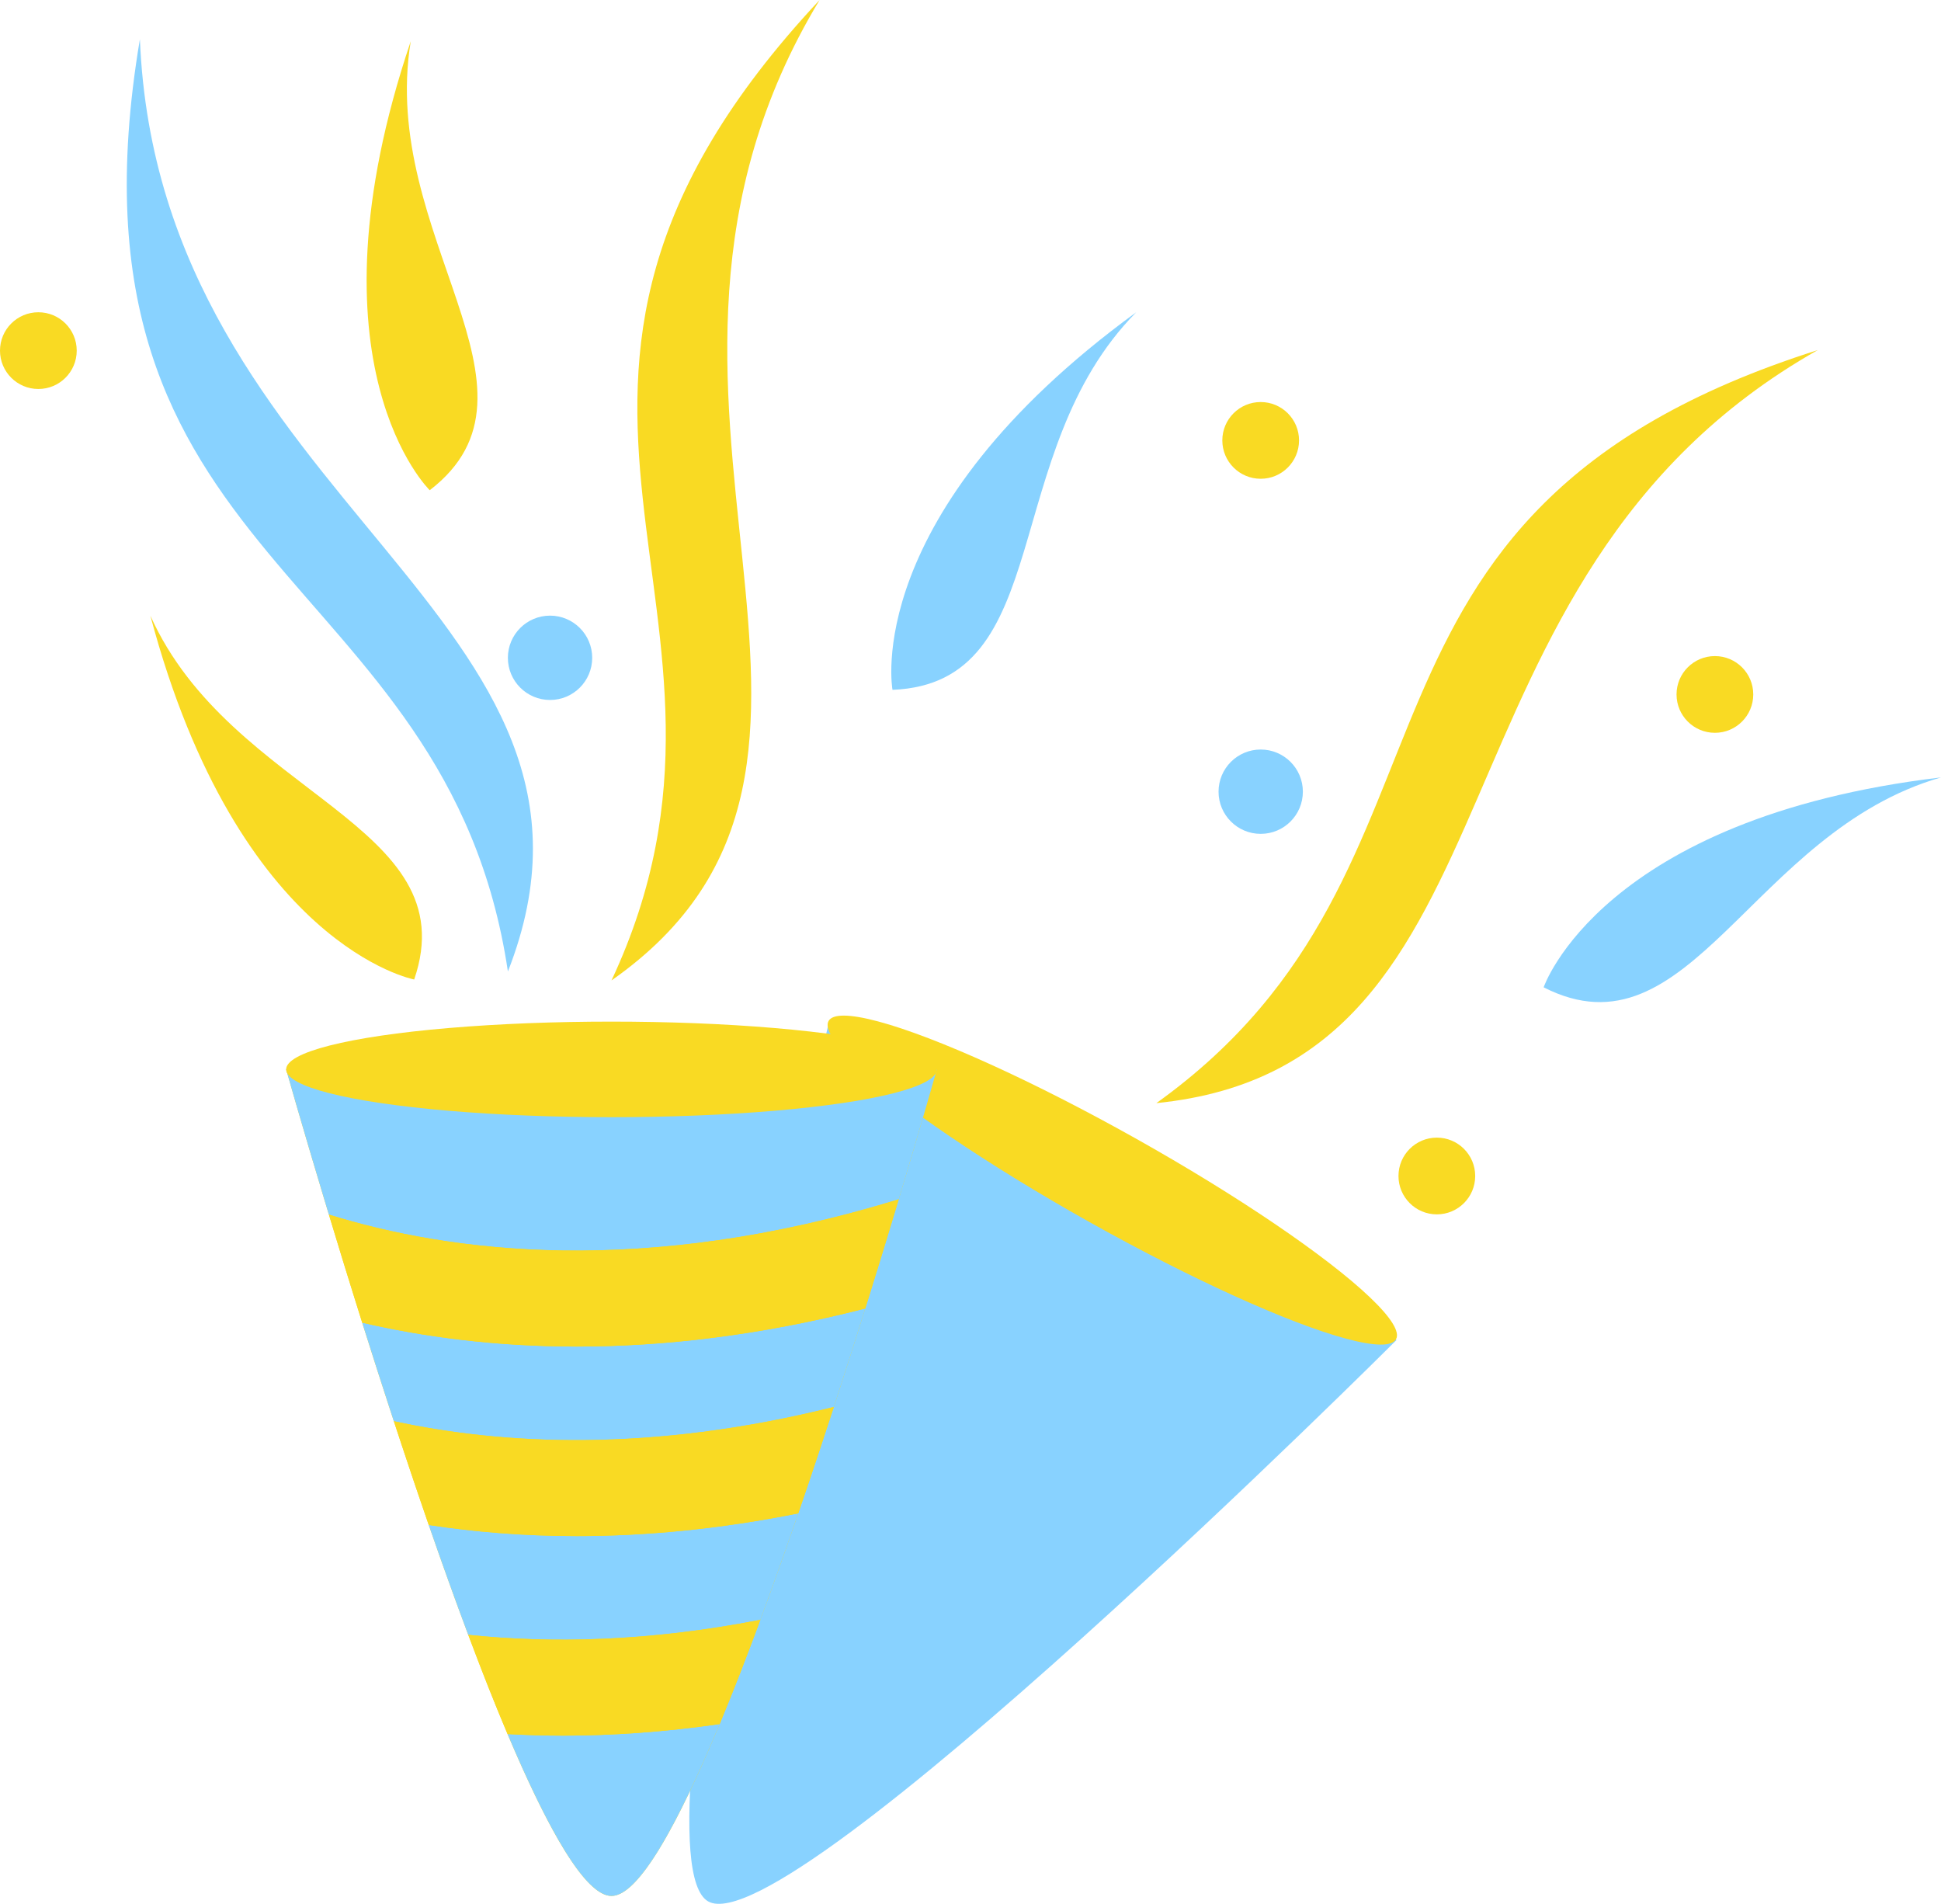 <svg version="1.1" id="图层_1" x="0px" y="0px" width="144.051px" height="141.273px" viewBox="0 0 144.051 141.273" enable-background="new 0 0 144.051 141.273" xml:space="preserve" xmlns="http://www.w3.org/2000/svg" xmlns:xlink="http://www.w3.org/1999/xlink" xmlns:xml="http://www.w3.org/XML/1998/namespace">
  <path fill="#88D2FF" d="M61.533,75.794c0,0-14.93,61.955-8.97,65.302c5.962,3.347,51.082-41.662,51.082-41.662L61.533,75.794z" class="color c1"/>
  <ellipse transform="matrix(0.489 -0.872 0.872 0.489 -34.237 116.745)" fill="#F9DA23" cx="82.591" cy="87.614" rx="3.545" ry="24.147" class="color c2"/>
  <circle fill="#F9DA23" cx="106.635" cy="87.264" r="2.847" class="color c2"/>
  <circle fill="#F9DA23" cx="127.271" cy="51.531" r="2.847" class="color c2"/>
  <circle fill="#F9DA23" cx="93.561" cy="32.68" r="2.847" class="color c2"/>
  <circle fill="#88D2FF" cx="93.563" cy="58.747" r="3.129" class="color c1"/>
  <path fill="#F9DA23" d="M85.82,81.857c28.203-2.838,18.959-38.819,49.082-55.879C96.754,38.071,110.633,64.08,85.82,81.857z" class="color c2"/>
  <path fill="#88D2FF" d="M114.561,73.264c10.869,5.544,15.412-11.526,29.49-15.577C118.826,60.689,114.561,73.264,114.561,73.264z" class="color c1"/>
  <path fill="#F9DA23" d="M21.236,79.354c0,0,17.311,61.334,24.146,61.334c6.837,0,24.147-61.334,24.147-61.334H21.236z" class="color c2"/>
  <path fill="#88D2FF" d="M37.694,72.089C48.042,45.702,11.809,37.5,10.382,2.912C3.727,42.374,33.204,41.898,37.694,72.089z" class="color c1"/>
  <circle fill="#F9DA23" cx="2.847" cy="26.018" r="2.847" class="color c2"/>
  <circle fill="#88D2FF" cx="40.821" cy="48.812" r="3.129" class="color c1"/>
  <path fill="#F9DA23" d="M30.739,72.683C34.696,61.141,17.156,59.05,11.16,45.685C17.689,70.232,30.739,72.683,30.739,72.683z" class="color c2"/>
  <path fill="#F9DA23" d="M45.383,72.752C68.586,56.471,42.911,29.622,60.826,0C33.48,29.221,58.316,45.105,45.383,72.752z" class="color c2"/>
  <path fill="#F9DA23" d="M31.892,36.377c9.675-7.437-3.792-18.868-1.407-33.321C22.368,27.125,31.892,36.377,31.892,36.377z" class="color c2"/>
  <path fill="#88D2FF" d="M66.236,51.189c12.194-0.486,7.799-17.594,18.09-28.019C63.803,38.138,66.236,51.189,66.236,51.189z" class="color c1"/>
  <path fill="#88D2FF" d="M61.884,104.403c0.818-2.512,1.601-4.971,2.333-7.308c-7.918,2.034-15.078,2.824-21.403,2.824
	c-6.107,0-11.433-0.732-15.932-1.771c0.739,2.352,1.526,4.81,2.346,7.312C37.247,107.196,48.255,107.815,61.884,104.403z" class="color c1"/>
  <path fill="#88D2FF" d="M66.703,88.99c1.738-5.778,2.827-9.636,2.827-9.636H21.236c0,0,1.233,4.369,3.17,10.772
	C33.334,92.907,47.727,94.833,66.703,88.99z" class="color c1"/>
  <path fill="#88D2FF" d="M37.669,128.675c2.991,7.074,5.774,12.013,7.713,12.013c2.008,0,4.917-5.289,8.025-12.755
	c-4.132,0.595-8.014,0.858-11.619,0.858C40.373,128.792,39.002,128.749,37.669,128.675z" class="color c1"/>
  <path fill="#88D2FF" d="M42.813,113.984c-4.004,0-7.671-0.316-10.994-0.824c0.964,2.782,1.947,5.531,2.93,8.151
	c6.072,0.64,13.332,0.521,21.682-1.115c0.945-2.556,1.889-5.215,2.812-7.898C53.278,113.492,47.787,113.984,42.813,113.984z" class="color c1"/>
  <path fill="#F9DA23" d="M64.217,97.095c0.92-2.942,1.76-5.691,2.486-8.104c-18.977,5.844-33.369,3.918-42.296,1.137
	c0.733,2.423,1.568,5.142,2.475,8.021c4.499,1.039,9.825,1.771,15.932,1.771C49.139,99.918,56.299,99.128,64.217,97.095z" class="color c2"/>
  <path fill="#F9DA23" d="M59.243,112.298c0.907-2.636,1.793-5.292,2.641-7.896c-13.629,3.413-24.637,2.793-32.656,1.057
	c0.836,2.548,1.705,5.138,2.592,7.7c3.322,0.508,6.989,0.824,10.994,0.824C47.787,113.984,53.278,113.492,59.243,112.298z" class="color c2"/>
  <path fill="#F9DA23" d="M34.75,121.312c0.981,2.612,1.96,5.098,2.919,7.363c1.333,0.074,2.703,0.117,4.12,0.117
	c3.605,0,7.487-0.264,11.619-0.858c0.996-2.39,2.01-5.001,3.023-7.735C48.082,121.833,40.822,121.951,34.75,121.312z" class="color c2"/>
  <ellipse fill="#F9DA23" cx="45.383" cy="79.354" rx="24.147" ry="3.546" class="color c2"/>
</svg>